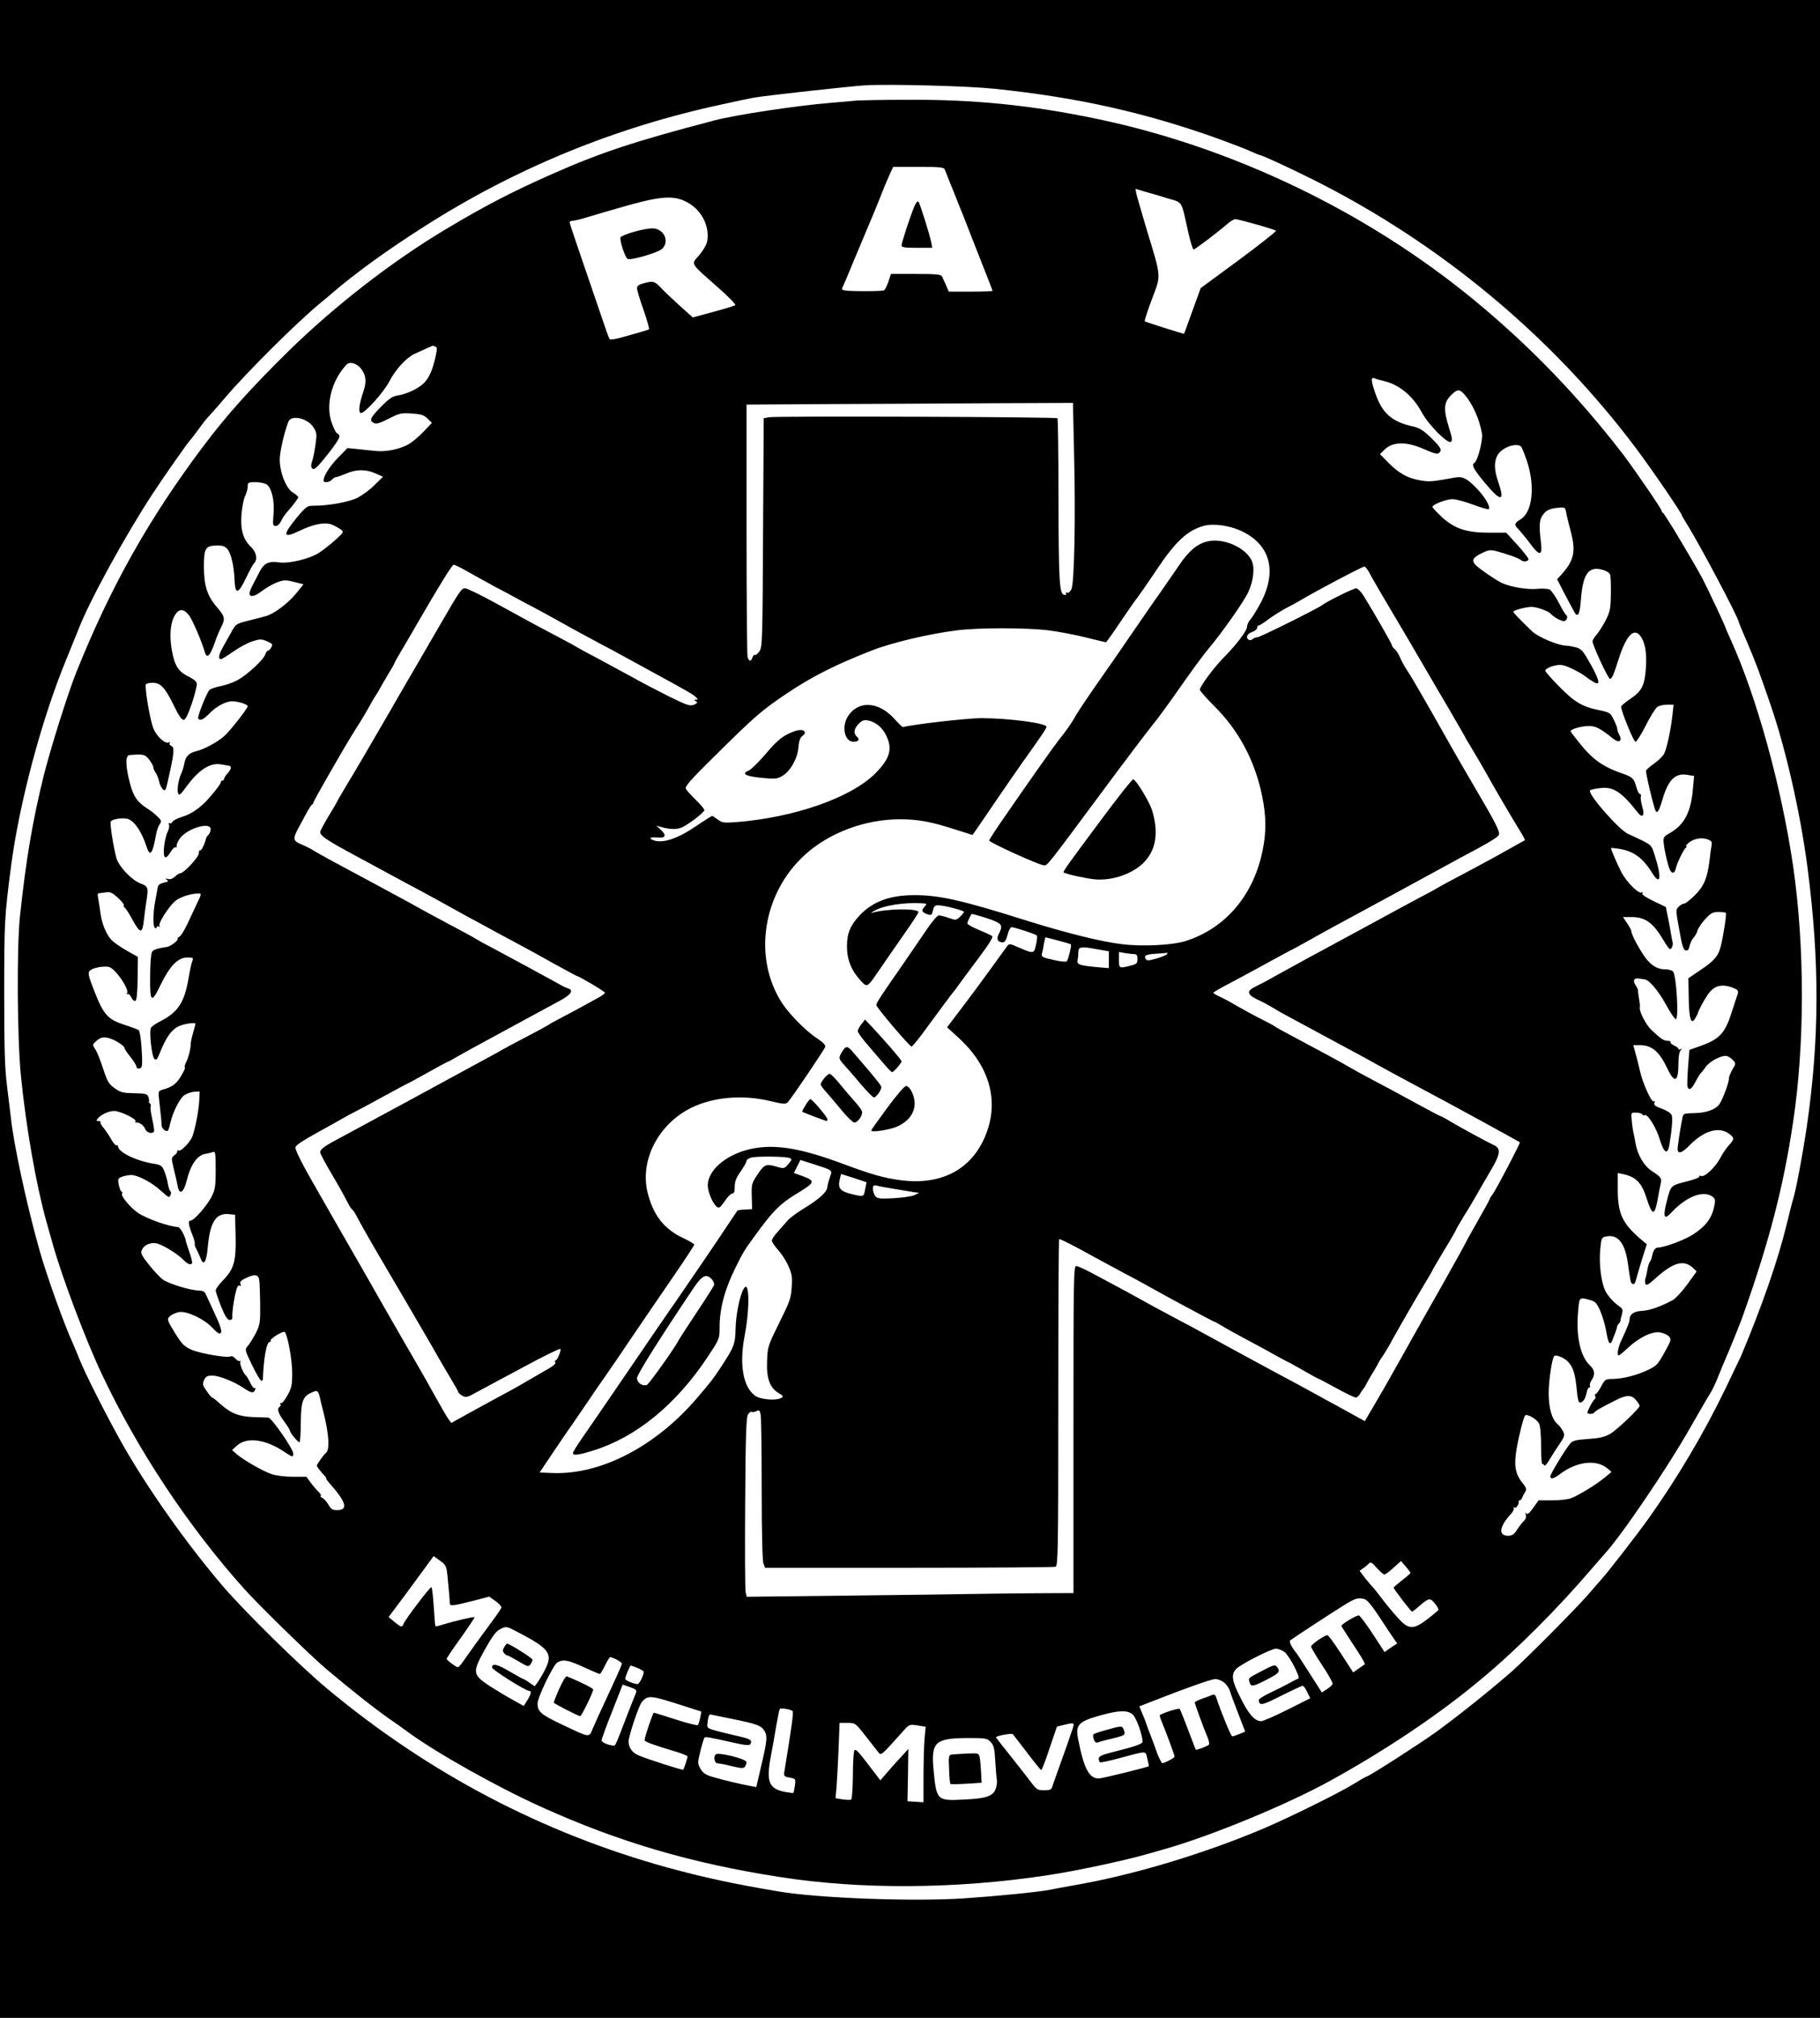 <?xml version="1.0" standalone="no"?>
<!DOCTYPE svg PUBLIC "-//W3C//DTD SVG 20010904//EN"
 "http://www.w3.org/TR/2001/REC-SVG-20010904/DTD/svg10.dtd">
<svg version="1.0" xmlns="http://www.w3.org/2000/svg"
 width="1080pt" height="1197pt" viewBox="0 0 1080 1197"
 preserveAspectRatio="xMidYMid meet">

<g transform="translate(0,1197) scale(0.1,-0.1)"
fill="#000000" stroke="none">
<path d="M0 5985 l0 -5985 5400 0 5400 0 0 5985 0 5985 -5400 0 -5400 0 0
-5985z m5895 5459 c498 -51 908 -143 1345 -301 69 -25 149 -56 178 -69 29 -13
55 -24 59 -24 11 0 169 -73 308 -142 757 -378 1421 -929 1920 -1593 96 -128
275 -389 275 -402 0 -2 12 -22 26 -45 79 -125 314 -569 314 -593 0 -3 23 -58
51 -123 45 -105 73 -179 137 -367 90 -262 175 -637 217 -955 74 -565 72 -1029
-5 -1555 -23 -153 -63 -368 -79 -416 -6 -19 -24 -91 -41 -161 -49 -201 -145
-479 -269 -773 -5 -11 -46 -96 -91 -190 -127 -264 -289 -537 -459 -775 -64
-90 -244 -322 -276 -356 -5 -6 -45 -51 -87 -100 -73 -83 -369 -381 -448 -450
-144 -125 -314 -260 -445 -356 -100 -72 -384 -254 -412 -265 -10 -3 -43 -22
-73 -41 -82 -52 -385 -202 -545 -270 -361 -152 -775 -276 -1125 -336 -52 -9
-115 -21 -140 -26 -64 -13 -304 -37 -510 -51 -298 -20 -866 1 -1100 41 -269
45 -444 83 -660 142 -742 205 -1418 560 -2020 1062 -164 137 -482 450 -616
605 -216 252 -454 589 -604 856 -88 157 -218 413 -250 496 -12 30 -28 68 -35
84 -54 117 -159 411 -201 560 -76 270 -154 631 -170 790 -3 22 -12 103 -22
180 -14 112 -17 223 -17 560 0 418 2 449 41 750 49 374 183 874 326 1220 27
66 60 147 73 180 65 170 276 554 440 805 66 101 213 310 224 320 4 3 26 32 50
65 24 33 49 65 55 70 6 6 52 57 101 115 139 162 425 446 569 565 27 22 58 48
69 58 135 116 325 254 547 395 541 345 1131 587 1765 723 49 11 101 22 115 25
14 3 48 10 75 15 69 12 575 68 660 73 146 8 606 -4 760 -20z"/>
<path d="M5090 11374 c-19 -2 -91 -8 -160 -14 -207 -17 -557 -70 -690 -104
-476 -125 -674 -190 -965 -319 -232 -102 -409 -194 -635 -330 -314 -188 -652
-450 -925 -717 -222 -218 -368 -380 -507 -565 -325 -432 -552 -836 -756 -1345
-50 -125 -150 -443 -192 -609 -66 -266 -106 -500 -142 -841 -19 -187 -16 -720
6 -940 30 -305 91 -651 151 -865 14 -50 32 -115 41 -145 55 -195 196 -567 290
-765 213 -450 513 -902 843 -1270 87 -97 398 -401 490 -478 140 -118 289 -236
370 -292 40 -27 91 -64 114 -81 165 -121 526 -324 792 -444 456 -206 887 -333
1410 -414 481 -76 1053 -72 1590 10 168 25 453 86 590 125 38 11 86 25 105 30
277 78 736 268 988 408 336 186 650 397 897 605 207 172 453 419 650 650 28
32 61 70 74 85 100 107 381 521 516 761 49 85 98 171 111 190 12 19 31 58 42
85 11 28 45 111 77 185 31 74 68 167 81 205 154 435 237 755 294 1137 70 461
70 1045 0 1523 -69 470 -216 1002 -371 1343 -16 35 -29 65 -29 67 0 7 -101
222 -136 290 -49 93 -226 389 -236 393 -4 2 -8 7 -8 12 0 11 -164 250 -232
339 -265 343 -552 641 -883 913 -635 522 -1430 904 -2232 1072 -389 82 -735
117 -1136 114 -139 0 -268 -3 -287 -4z m517 -411 c3 -10 23 -58 43 -108 20
-49 56 -139 80 -200 23 -60 69 -177 101 -258 32 -81 59 -150 59 -152 0 -3 -59
-5 -130 -5 l-130 0 -16 38 c-9 20 -20 44 -24 52 -6 12 -34 15 -155 15 l-148 0
-15 -45 c-8 -25 -20 -48 -26 -52 -11 -7 -209 -7 -238 0 -13 3 -14 8 -7 21 5 9
34 77 64 151 31 74 60 144 65 155 18 41 93 221 105 255 7 19 25 61 39 93 l26
57 150 0 c134 0 151 -2 157 -17z m1320 -169 c94 -28 81 -8 124 -201 13 -57 27
-103 32 -103 8 0 134 95 197 149 19 17 42 31 50 31 19 0 233 -60 242 -69 3 -3
-96 -81 -220 -173 l-227 -167 -49 -135 c-27 -75 -49 -136 -50 -136 -11 1 -229
70 -233 74 -3 2 16 61 42 130 56 148 58 123 -31 416 -30 102 -58 197 -61 212
l-5 28 53 -16 c30 -8 91 -26 136 -40z m-2847 -25 c85 -47 133 -143 116 -233
-4 -19 -25 -54 -47 -80 -49 -56 -58 -41 109 -189 63 -55 110 -103 105 -107 -4
-4 -63 -22 -130 -40 l-122 -33 -78 70 c-43 39 -94 87 -112 107 -38 39 -47 41
-103 25 -27 -7 -38 -16 -38 -28 0 -11 17 -69 39 -130 21 -61 36 -113 32 -115
-7 -4 -83 -26 -171 -50 -30 -8 -58 -12 -62 -8 -3 4 -18 41 -31 82 -14 41 -66
194 -116 339 -50 145 -91 268 -91 272 0 5 8 9 17 9 10 0 47 9 83 20 36 11 144
43 240 70 206 58 283 62 360 19z m-1497 -855 c12 -4 12 -13 0 -67 -18 -76 -37
-119 -69 -151 -32 -31 -101 -64 -154 -72 -32 -5 -52 -19 -100 -68 -64 -65 -70
-80 -42 -95 14 -8 35 -2 88 25 64 33 74 35 138 31 56 -4 72 -9 93 -30 l26 -25
-49 -52 c-27 -28 -66 -62 -89 -75 -50 -29 -136 -47 -195 -40 -25 2 -73 7 -107
11 l-61 6 -57 -58 c-50 -52 -85 -108 -85 -135 0 -15 37 -10 50 6 7 8 18 15 25
15 7 0 34 10 60 21 59 26 117 26 175 0 l43 -19 -51 -50 c-27 -27 -72 -60 -99
-74 -48 -25 -171 -48 -259 -48 -42 0 -46 -3 -104 -72 -85 -104 -81 -124 15
-78 87 42 154 55 197 37 18 -8 41 -21 52 -29 17 -13 15 -17 -33 -60 -28 -26
-72 -60 -96 -76 -56 -37 -180 -67 -240 -58 -57 9 -88 -5 -111 -49 -10 -20 -29
-56 -41 -79 -12 -22 -22 -47 -22 -54 -2 -27 29 -22 72 11 25 19 66 43 90 52
41 15 51 16 102 3 l56 -14 -46 -57 c-47 -57 -129 -118 -175 -131 -14 -4 -58
-16 -99 -26 -83 -21 -81 -20 -111 -75 -13 -22 -33 -59 -46 -82 -26 -45 -31
-73 -13 -73 6 0 38 20 72 44 34 24 85 52 113 61 47 15 55 15 88 1 33 -14 36
-18 26 -36 -6 -11 -15 -20 -20 -20 -5 0 -12 -10 -16 -22 -9 -31 -107 -121
-165 -153 -26 -14 -71 -30 -100 -35 -30 -6 -59 -16 -66 -23 -17 -17 -73 -159
-67 -169 10 -16 31 -7 65 28 41 43 98 74 137 74 33 0 92 -18 92 -29 0 -13
-106 -149 -141 -179 -40 -35 -118 -77 -164 -88 -43 -10 -64 -31 -71 -73 -4
-20 -12 -47 -19 -61 -15 -31 -26 -96 -18 -115 6 -17 12 -12 57 49 68 91 134
132 195 122 20 -3 42 -7 49 -8 18 -2 15 -21 -8 -46 -11 -12 -20 -26 -20 -32 0
-5 -4 -10 -10 -10 -5 0 -10 -6 -10 -12 -1 -11 -61 -86 -97 -121 -44 -42 -87
-69 -131 -82 -29 -9 -55 -22 -59 -30 -3 -8 -10 -12 -16 -8 -6 4 -8 0 -4 -9 3
-9 -1 -27 -8 -42 -8 -15 -17 -53 -21 -85 -8 -72 7 -87 37 -37 12 20 25 33 31
30 5 -3 8 0 6 8 -1 7 7 27 19 44 43 60 183 102 183 55 0 -11 -6 -26 -13 -33
-7 -7 -14 -17 -15 -23 -7 -32 -27 -73 -34 -69 -4 3 -8 -5 -8 -17 0 -23 -89
-119 -110 -119 -6 0 -21 -9 -32 -20 -14 -13 -29 -18 -42 -14 -17 4 -18 3 -6
-5 12 -8 9 -12 -18 -17 -22 -5 -33 -13 -36 -28 -2 -11 -9 -48 -15 -82 -14 -75
-14 -151 -1 -159 6 -3 10 -1 10 5 0 6 5 8 12 4 7 -4 8 -3 4 4 -8 14 50 106 90
144 27 25 92 47 140 48 21 0 21 -1 -6 -57 -15 -32 -42 -89 -59 -126 -18 -38
-39 -71 -47 -74 -7 -3 -12 -8 -10 -12 6 -9 -42 -45 -63 -48 -60 -9 -83 -17
-90 -32 -5 -9 -10 -73 -10 -143 -2 -157 8 -164 64 -46 53 108 101 158 155 158
38 0 39 -1 30 -25 -5 -13 -14 -55 -20 -92 -25 -150 -63 -208 -172 -263 -26
-13 -50 -30 -53 -39 -10 -26 6 -170 21 -182 11 -9 17 -4 29 27 42 105 74 149
122 169 31 13 93 21 93 12 0 -2 -6 -26 -14 -53 -8 -27 -14 -56 -14 -64 0 -29
-13 -83 -27 -110 -8 -15 -12 -30 -8 -33 3 -4 -9 -28 -26 -56 -30 -45 -49 -59
-110 -76 -22 -7 -23 -9 -15 -74 10 -87 12 -112 13 -137 1 -20 28 -41 38 -30 3
2 9 23 14 45 15 66 56 147 85 166 15 9 41 18 58 19 l31 1 -3 -60 c-4 -59 -24
-163 -41 -208 -13 -33 -69 -90 -81 -82 -6 4 -9 2 -8 -4 2 -5 -6 -16 -17 -24
-19 -15 -19 -17 -3 -84 9 -37 20 -83 23 -101 11 -54 35 -37 54 39 22 89 61
145 107 154 20 3 42 9 50 12 12 4 14 -14 14 -106 0 -99 -3 -117 -25 -161 -27
-52 -103 -140 -123 -140 -17 0 -15 -22 8 -81 12 -28 18 -54 16 -57 -3 -3 1
-17 9 -31 8 -14 19 -39 25 -54 18 -50 35 -25 43 64 13 149 48 204 124 197 l38
-4 3 -122 c4 -151 -9 -199 -73 -265 -25 -25 -45 -53 -45 -61 0 -9 15 -52 32
-96 24 -59 38 -80 51 -80 12 0 17 6 16 18 -3 20 8 102 22 155 6 24 14 35 21
31 7 -5 9 -2 5 9 -5 13 3 22 31 35 51 25 74 23 80 -8 3 -14 5 -79 6 -145 1
-113 -1 -123 -27 -175 -16 -30 -37 -64 -47 -75 -18 -20 -18 -22 26 -113 24
-50 49 -92 54 -92 6 0 10 3 10 8 4 124 22 222 41 222 6 0 8 4 5 8 -5 9 63 52
81 52 16 0 47 -160 47 -243 0 -72 -3 -89 -28 -134 -16 -29 -33 -50 -39 -46 -6
3 -7 1 -3 -5 3 -6 2 -13 -4 -17 -18 -11 -11 -36 25 -85 19 -26 35 -51 35 -55
0 -14 52 -76 58 -70 3 3 7 56 7 118 1 122 12 153 61 175 41 19 43 18 59 -58 2
-8 9 -35 15 -60 32 -126 38 -221 14 -239 -11 -7 -54 -68 -54 -75 0 -6 24 -37
48 -62 7 -8 11 -14 8 -14 -3 0 5 -12 19 -28 98 -110 113 -158 49 -160 -30 -1
-38 4 -55 32 -11 19 -27 37 -36 40 -9 4 -13 9 -10 13 4 3 -1 13 -11 22 -10 9
-31 33 -46 53 l-28 38 -82 0 c-47 0 -100 7 -125 16 -53 18 -164 82 -205 117
l-29 25 27 25 c59 55 169 41 283 -35 49 -33 53 -34 53 -10 0 27 -128 212 -148
213 -9 0 -51 2 -92 3 -85 4 -132 23 -195 80 -22 20 -43 36 -46 36 -4 0 -18 17
-33 39 -24 34 -25 41 -15 65 10 21 19 26 49 26 41 0 130 -36 188 -75 42 -29
58 -31 66 -9 3 8 2 13 -3 10 -5 -3 -17 11 -26 32 -10 20 -21 39 -25 42 -15 11
-40 71 -34 82 4 6 3 8 -3 5 -5 -3 -17 3 -26 14 -10 11 -22 17 -28 13 -18 -11
-182 17 -234 40 -43 20 -56 33 -98 101 -47 77 -47 79 -29 97 10 10 35 21 55
25 46 7 147 -40 195 -91 19 -20 37 -36 42 -36 22 0 17 25 -23 112 -24 51 -48
104 -54 117 -8 20 -17 25 -49 26 -47 2 -169 39 -205 63 -15 9 -51 48 -82 86
-48 60 -54 72 -45 92 15 33 60 49 99 35 42 -15 119 -64 149 -96 26 -27 50 -33
50 -12 0 8 -8 38 -19 68 -10 30 -19 57 -19 62 -5 27 -33 77 -44 78 -57 3 -189
50 -240 85 -46 32 -102 100 -94 113 4 5 2 11 -3 13 -5 1 -12 20 -16 40 -7 34
-5 39 20 48 14 5 39 10 54 10 38 0 124 -45 173 -91 23 -21 45 -39 49 -39 11 0
19 29 10 34 -5 3 -11 23 -15 44 -3 22 -13 55 -21 75 -12 30 -21 37 -52 42
-110 16 -223 70 -223 106 0 6 -4 8 -8 5 -5 -3 -19 13 -31 34 -12 22 -33 53
-46 69 -14 15 -22 31 -18 35 3 3 -2 6 -12 6 -15 0 -15 2 -4 16 19 23 65 44 97
44 34 0 134 -48 126 -61 -3 -5 -2 -9 3 -8 18 4 45 -15 54 -37 8 -23 42 -33 53
-16 2 4 -2 36 -10 71 -8 35 -13 70 -10 77 3 7 1 16 -5 19 -5 4 -8 9 -5 13 2 4
0 16 -4 26 -6 17 -17 20 -81 21 -56 0 -81 5 -104 20 -50 33 -56 43 -84 129
-15 46 -35 96 -45 111 -19 29 -19 29 8 52 23 19 35 22 64 17 36 -6 102 -47
102 -63 0 -5 16 -28 35 -52 19 -24 35 -50 35 -57 0 -8 8 -12 18 -10 14 3 17
13 15 68 -3 84 -12 154 -21 160 -4 3 -40 17 -81 30 -101 33 -125 59 -179 195
-41 104 -43 117 -24 131 21 15 80 25 109 18 38 -10 122 -132 107 -156 -4 -6
-3 -8 3 -5 6 4 15 -5 22 -19 6 -14 17 -24 24 -21 8 3 12 40 14 133 l1 128 -66
37 c-37 21 -79 50 -93 66 -29 32 -56 98 -63 158 -3 22 -8 57 -12 78 -4 20 -5
37 -3 37 2 1 21 3 41 6 32 5 42 1 77 -31 23 -21 39 -41 36 -45 -3 -5 -1 -10 3
-12 5 -1 26 -33 46 -70 50 -91 61 -90 71 3 3 30 10 80 15 112 11 72 8 80 -35
96 -52 19 -128 98 -144 150 -16 57 -40 203 -34 217 6 16 77 26 105 15 39 -15
80 -78 108 -164 20 -63 36 -42 56 73 3 19 12 45 20 58 14 21 13 25 -13 50 -16
15 -39 34 -53 42 -65 41 -88 74 -109 154 -27 102 -28 165 -3 167 82 7 93 5
118 -28 13 -17 24 -38 24 -45 0 -8 7 -23 15 -34 8 -12 16 -34 19 -49 3 -16 12
-35 20 -44 19 -18 18 -19 46 109 24 112 25 139 5 146 -8 4 -12 11 -8 17 3 5 1
7 -4 4 -22 -14 -77 37 -95 88 -20 56 -51 242 -42 256 3 5 21 9 40 9 47 0 74
-29 125 -134 27 -57 47 -86 58 -86 12 0 25 27 50 99 18 54 31 107 29 117 -2
11 -21 27 -42 37 -60 28 -84 59 -100 129 -21 91 -19 174 5 226 26 53 57 57 92
10 21 -29 73 -150 92 -215 12 -43 31 -26 59 54 10 29 26 69 37 90 27 53 25 65
-26 124 -56 66 -75 126 -75 239 0 107 9 123 74 124 38 1 51 -4 66 -22 22 -26
39 -103 42 -184 3 -85 22 -83 66 10 20 42 42 83 49 90 23 23 15 66 -17 97 -48
46 -64 102 -57 195 4 44 13 93 22 109 8 17 15 41 15 56 0 23 3 25 48 25 26 0
55 -7 65 -14 30 -23 47 -97 40 -176 -5 -64 -4 -70 13 -70 11 0 24 12 32 29 7
16 23 40 35 53 35 39 67 82 67 89 0 4 -15 17 -33 28 -40 25 -77 119 -77 196 0
45 27 161 51 223 17 44 115 22 150 -34 19 -31 20 -41 11 -102 -5 -37 -14 -81
-20 -99 -8 -24 -7 -35 3 -43 10 -9 30 10 89 84 48 61 74 101 70 111 -3 8 -10
15 -14 15 -5 0 -18 26 -30 58 -40 106 -4 253 86 349 20 21 63 8 89 -27 28 -39
31 -76 10 -137 -24 -69 -30 -123 -13 -123 24 0 134 122 168 187 37 72 101 141
150 164 28 13 98 45 107 48 1 1 8 -1 16 -5z m5636 -206 c87 -22 168 -90 219
-186 38 -71 151 -185 171 -173 11 7 9 21 -10 82 -34 108 -32 150 9 192 39 40
53 41 83 6 48 -55 88 -145 103 -230 7 -37 -25 -162 -44 -174 -20 -12 -8 -35
61 -119 97 -116 121 -114 79 7 -24 69 -25 120 -3 158 26 44 107 74 138 51 6
-4 22 -46 38 -93 47 -148 30 -297 -39 -339 -40 -25 -41 -32 -11 -62 12 -13 42
-49 65 -80 58 -79 76 -78 66 5 -13 108 -10 139 19 172 16 19 35 27 73 32 50 5
51 5 57 -23 2 -16 15 -67 27 -113 33 -123 21 -177 -57 -262 l-23 -25 41 -80
c23 -43 49 -92 57 -107 23 -46 37 -27 43 64 12 156 45 202 128 179 21 -5 42
-18 45 -27 4 -9 6 -61 5 -116 -1 -87 -5 -105 -30 -155 -16 -31 -40 -70 -54
-86 -14 -16 -25 -34 -25 -40 0 -23 94 -226 104 -223 13 4 19 17 51 117 44 138
89 187 127 140 29 -36 41 -98 35 -190 -7 -106 -24 -140 -93 -186 -30 -20 -54
-41 -54 -46 0 -27 74 -208 85 -208 7 0 34 43 61 96 26 52 57 102 68 110 11 8
38 14 59 14 l38 0 -6 -57 c-10 -92 -34 -203 -50 -234 -8 -15 -35 -42 -59 -58
-24 -17 -46 -36 -48 -42 -4 -13 46 -221 57 -240 10 -16 21 3 41 71 33 113 75
155 144 144 l43 -7 -7 -76 c-12 -140 -51 -214 -139 -264 -36 -20 -38 -24 -34
-62 4 -43 25 -131 36 -154 13 -26 28 -23 35 6 8 35 47 116 61 125 5 4 6 8 1 8
-5 0 1 9 14 20 29 25 78 34 113 21 24 -9 28 -15 23 -39 -3 -15 -8 -52 -11 -82
-13 -108 -33 -156 -87 -210 -27 -27 -56 -50 -64 -50 -8 0 -22 -8 -33 -19 -18
-18 -17 -21 4 -137 16 -93 25 -120 38 -122 12 -3 19 5 23 27 4 16 14 38 23 48
10 10 21 30 24 43 4 14 24 44 46 68 33 36 45 42 78 42 22 0 42 -2 44 -5 6 -5
-15 -141 -30 -199 -14 -57 -38 -85 -120 -140 l-72 -49 2 -118 c2 -127 15 -163
40 -117 8 13 14 25 14 28 4 16 33 71 57 107 36 54 79 68 142 47 42 -15 46 -21
33 -54 -3 -8 -15 -46 -28 -85 -41 -133 -72 -167 -184 -208 l-70 -25 -8 -102
c-4 -57 -6 -109 -3 -117 9 -24 25 -14 47 30 12 23 25 44 28 47 4 3 18 20 31
39 26 37 100 75 129 66 10 -3 26 -14 36 -25 16 -18 16 -21 -4 -53 -11 -19 -21
-43 -21 -53 0 -25 -35 -119 -55 -151 -23 -35 -79 -55 -153 -56 -55 -1 -63 -3
-67 -21 -13 -66 -19 -102 -29 -179 -6 -47 20 -43 71 10 86 88 177 113 237 65
29 -22 28 -31 -5 -66 -15 -16 -36 -48 -48 -70 -27 -55 -95 -121 -116 -112 -9
3 -14 2 -11 -3 3 -5 -25 -16 -62 -26 -110 -28 -106 -24 -130 -116 -26 -97 -18
-120 25 -73 87 94 186 134 241 98 19 -13 22 -20 16 -52 -14 -77 -50 -125 -129
-176 -50 -32 -169 -76 -204 -76 -19 0 -31 -17 -38 -54 -2 -11 -7 -24 -12 -30
-5 -6 -12 -27 -15 -47 -3 -20 -8 -43 -12 -52 -3 -10 -3 -24 0 -33 5 -12 18 -5
63 36 104 93 166 109 219 59 l22 -21 -56 -78 c-31 -42 -70 -84 -87 -93 -76
-40 -134 -60 -180 -63 -49 -2 -75 -20 -75 -52 0 -14 -13 -46 -51 -128 -19 -41
-25 -84 -13 -84 4 0 28 20 55 45 66 62 146 100 191 91 19 -3 43 -14 52 -24 15
-17 13 -24 -27 -95 -38 -69 -47 -80 -97 -103 -66 -32 -149 -53 -210 -54 -43 0
-46 -2 -69 -45 -13 -25 -28 -45 -33 -45 -5 0 -6 -5 -2 -11 3 -6 3 -14 -2 -18
-11 -7 -44 -69 -44 -81 0 -5 9 -8 20 -7 11 1 20 4 20 7 0 7 53 37 132 76 62
31 91 30 117 -2 12 -15 21 -30 21 -33 0 -15 -134 -142 -174 -166 -33 -19 -62
-26 -132 -31 -74 -5 -92 -10 -107 -28 -30 -36 -117 -180 -117 -193 0 -20 20
-15 56 12 100 76 217 90 283 34 l24 -20 -38 -32 c-53 -44 -163 -111 -204 -125
-19 -7 -69 -12 -113 -12 l-78 0 -32 -45 c-23 -32 -34 -41 -41 -32 -5 8 -6 4
-2 -9 3 -13 -1 -26 -11 -35 -9 -8 -27 -31 -40 -51 -19 -30 -31 -38 -54 -38
-60 0 -54 53 15 128 13 14 21 30 18 35 -3 6 -1 7 4 4 10 -7 28 20 25 36 -1 4
2 7 7 7 5 0 11 8 15 18 3 9 11 24 17 33 10 14 7 24 -21 58 -39 51 -47 102 -30
198 15 86 41 185 50 196 11 12 67 -19 82 -46 8 -14 13 -63 13 -134 0 -61 3
-109 7 -107 3 2 8 -2 11 -8 2 -7 15 5 28 27 13 22 40 65 61 95 33 50 35 56 23
80 -8 15 -21 33 -31 41 -35 28 -54 96 -54 187 1 78 20 205 33 218 10 10 57 -9
81 -33 31 -31 44 -74 53 -170 4 -48 10 -73 18 -73 18 0 32 20 40 58 3 17 11
32 16 32 6 0 7 4 4 10 -3 5 1 20 9 32 23 32 20 61 -8 87 -59 55 -85 177 -71
325 7 82 7 82 68 65 34 -9 42 -18 63 -65 13 -30 30 -86 36 -125 13 -72 22 -84
37 -47 16 40 24 63 27 77 1 8 6 17 11 20 4 3 8 11 9 16 0 6 4 23 9 39 6 23 4
32 -11 43 -41 29 -72 64 -89 98 -24 52 -37 158 -29 242 6 68 8 72 33 78 71 15
113 -36 131 -158 6 -45 13 -92 16 -105 5 -25 25 -26 30 -1 2 7 17 60 34 116
l32 102 -39 33 c-107 93 -133 150 -133 294 l0 96 33 -7 c75 -17 108 -50 137
-140 34 -107 48 -110 66 -14 6 35 14 78 18 94 8 36 4 42 -51 78 -48 31 -86 96
-98 167 -4 25 -10 54 -13 65 -2 11 -7 41 -9 68 -5 47 -5 47 25 47 17 0 34 -5
37 -10 4 -6 10 -8 15 -5 16 10 70 -76 90 -147 23 -75 45 -90 55 -35 16 90 22
164 15 182 -5 12 -28 27 -58 38 -39 14 -49 22 -45 34 4 10 2 14 -4 10 -13 -8
-66 109 -82 183 -7 30 -18 76 -26 103 l-13 47 40 0 c70 0 115 -38 162 -138 44
-92 66 -82 66 32 0 36 5 68 13 75 10 11 10 13 0 7 -7 -4 -13 -3 -13 2 0 5 -12
14 -26 20 -14 7 -23 15 -21 20 3 4 -5 8 -18 8 -25 2 -36 9 -95 64 -34 32 -75
113 -69 136 2 5 -1 28 -5 51 -4 24 -7 45 -6 48 1 4 -6 18 -15 32 -18 28 -8 44
24 38 9 -2 21 -4 28 -4 28 -2 82 -65 129 -150 27 -50 54 -89 59 -87 18 5 3
260 -17 283 -6 7 -27 13 -47 13 -51 0 -94 30 -133 92 -37 57 -68 120 -68 136
0 5 -11 26 -25 46 l-24 36 52 0 c81 0 128 -35 188 -137 17 -29 34 -53 39 -53
11 0 20 27 15 43 -2 6 -6 28 -9 47 -3 19 -11 63 -18 97 l-13 63 -73 35 c-48
23 -71 39 -66 46 4 8 3 9 -4 5 -17 -11 -90 62 -120 119 -23 44 -62 134 -62
144 0 2 21 0 47 -4 86 -13 141 -53 197 -143 50 -81 58 -27 15 105 -22 67 -10
58 -159 127 -54 25 -238 235 -225 257 3 4 30 11 60 14 78 10 126 -21 223 -144
29 -38 44 -19 27 35 -7 25 -11 52 -8 60 3 8 0 14 -6 14 -5 0 -15 19 -21 42
-14 51 -22 59 -90 82 -110 39 -172 83 -250 182 -28 34 -50 64 -50 67 0 11 60
29 102 30 45 2 71 -11 151 -75 34 -28 56 -14 36 23 -7 13 -12 29 -12 34 1 6
-8 30 -20 54 -21 43 -24 45 -86 58 -100 20 -147 47 -238 140 -46 46 -83 89
-83 94 0 18 70 41 104 33 31 -6 107 -45 136 -68 8 -7 27 -20 43 -29 46 -29 42
1 -13 101 -46 81 -55 93 -88 102 -20 5 -46 10 -58 10 -45 0 -164 50 -200 83
-59 56 -114 112 -114 118 0 9 74 29 110 29 28 0 96 -24 110 -39 20 -23 72 -50
84 -45 17 7 21 29 8 38 -5 3 -24 35 -42 71 -19 36 -43 71 -53 77 -12 6 -44 8
-76 5 -56 -6 -159 11 -211 36 -37 18 -136 86 -155 107 -24 26 -14 44 39 69 39
19 50 21 88 11 58 -15 131 -41 143 -52 14 -13 45 -9 45 5 0 7 -30 45 -66 85
l-66 72 -98 0 c-137 0 -207 23 -283 92 -31 29 -57 57 -57 61 0 14 84 47 120
46 19 0 74 -15 123 -33 48 -18 90 -30 92 -26 10 16 -23 72 -74 125 -56 58 -83
71 -129 62 -136 -25 -149 -26 -207 -16 -73 13 -125 42 -188 106 l-48 49 26 26
c49 49 131 50 235 4 53 -24 79 -31 88 -24 21 18 14 32 -45 90 -46 45 -68 59
-107 68 -127 28 -184 78 -225 198 -26 76 -27 96 -5 88 9 -4 37 -12 63 -18z
m-1845 -445 c9 -372 1 -752 -16 -788 -7 -15 -17 -24 -25 -21 -8 4 -11 1 -7 -5
4 -7 -1 -10 -12 -7 -28 5 -32 86 -33 597 0 244 -3 446 -6 450 -8 8 -1669 14
-1712 6 l-31 -6 -4 -677 c-3 -632 -4 -680 -21 -705 -10 -15 -22 -25 -27 -22
-5 3 -11 -4 -15 -15 -8 -26 -21 -25 -29 3 -3 12 -6 354 -6 759 l0 738 468 3
c257 1 693 3 968 5 l501 2 7 -317z m988 -441 c176 -80 220 -240 117 -432 -22
-41 -49 -84 -60 -96 -10 -11 -19 -30 -19 -42 0 -24 -65 -109 -139 -183 -53
-53 -141 -171 -141 -190 0 -7 36 -48 80 -92 150 -147 247 -329 290 -541 24
-119 25 -209 3 -318 -53 -268 -221 -465 -457 -540 -79 -25 -254 -34 -377 -19
-122 14 -326 65 -564 139 -383 121 -520 152 -667 152 -147 0 -247 -37 -325
-118 -58 -62 -77 -108 -77 -187 0 -78 26 -143 83 -204 37 -40 38 -39 106 61
27 40 91 132 142 205 51 73 93 136 93 142 0 24 -193 21 -276 -4 -10 -4 -3 3
16 13 55 31 170 49 274 44 39 -2 39 -2 21 -22 -20 -22 -14 -33 23 -45 19 -5
23 -2 28 24 5 24 12 31 31 31 33 0 153 -31 153 -39 0 -4 -10 -17 -23 -29 -23
-21 -25 -22 -67 -7 -23 8 -50 15 -59 15 -9 0 -43 -40 -78 -93 -34 -50 -92
-135 -128 -187 -133 -191 -165 -239 -165 -252 0 -13 193 -241 209 -246 5 -2
53 59 107 134 55 75 113 153 129 174 17 20 37 47 45 59 8 12 59 80 112 151 68
91 93 131 85 138 -7 4 -42 21 -79 36 -38 16 -68 33 -68 38 0 8 18 47 26 56 1
2 41 -9 88 -24 93 -31 101 -40 72 -96 -15 -29 -5 -48 25 -48 11 0 20 14 28 45
6 25 17 45 24 45 16 0 140 -40 149 -49 4 -3 2 -28 -4 -54 -12 -56 -14 -56
-106 -16 -49 22 -55 22 -65 7 -66 -92 -170 -235 -254 -346 l-103 -136 69 -63
c195 -178 247 -399 145 -610 -88 -181 -262 -264 -490 -234 -97 13 -170 33
-339 96 -241 90 -388 116 -520 95 -159 -25 -285 -124 -285 -222 0 -38 29 -107
53 -126 13 -11 20 -7 47 32 17 26 37 46 45 46 11 0 15 12 15 41 0 32 9 53 35
90 19 27 35 55 35 63 0 7 14 16 31 20 42 8 199 6 223 -3 17 -7 17 -9 -6 -36
-24 -28 -27 -28 -65 -17 -67 20 -77 16 -117 -44 -36 -53 -37 -59 -35 -131 l2
-76 -41 -2 c-23 -1 -44 -4 -46 -6 -1 -2 -21 -31 -43 -64 -73 -111 -256 -379
-319 -470 -35 -49 -160 -232 -278 -405 -118 -173 -242 -354 -275 -401 -34 -48
-61 -92 -61 -98 0 -17 32 -13 122 15 253 79 488 271 674 550 73 110 74 111 74
177 0 113 29 224 92 352 46 94 54 108 118 195 100 139 149 189 236 242 125 76
127 81 42 113 l-47 17 19 38 20 39 72 -23 c125 -40 118 -35 102 -81 -7 -22
-14 -46 -14 -53 0 -30 -43 -70 -126 -122 -49 -29 -98 -65 -110 -80 -13 -14
-39 -44 -58 -66 -20 -21 -36 -45 -36 -53 0 -7 16 -32 36 -54 20 -22 48 -64 61
-94 22 -48 25 -65 21 -129 -4 -66 -12 -87 -74 -211 -66 -134 -69 -141 -72
-225 -5 -103 16 -161 69 -192 28 -17 30 -20 14 -29 -32 -17 -123 -9 -155 14
-71 53 -94 185 -61 357 32 167 28 340 -7 275 -23 -41 -45 -153 -47 -233 -2
-93 -8 -109 -84 -225 -51 -77 -52 -79 -142 -185 -246 -289 -572 -459 -860
-448 l-77 3 67 100 c37 55 95 141 130 190 34 50 82 119 106 155 24 36 62 92
86 125 23 33 99 143 167 245 69 102 179 262 244 357 65 95 118 176 118 180 0
4 -28 21 -62 37 -117 54 -181 136 -215 271 -47 192 63 407 260 504 131 64 307
79 469 39 77 -18 91 -19 102 -7 23 23 218 313 223 329 3 10 -13 27 -45 48 -67
43 -167 144 -212 213 -173 268 -115 649 135 877 144 132 358 212 565 212 109
0 185 -14 333 -62 l98 -31 17 24 c9 13 66 95 125 183 60 87 127 185 150 217
115 161 147 208 147 218 0 21 -224 51 -389 51 -80 0 -402 -37 -462 -53 -4 -1
-26 20 -50 47 -95 107 -218 113 -279 14 -37 -62 -17 -148 35 -148 30 0 39 14
20 30 -22 19 -18 48 11 77 20 20 32 24 56 19 45 -9 84 -41 107 -89 39 -81 22
-138 -68 -228 -146 -143 -480 -259 -824 -286 -70 -5 -81 -4 -107 15 -16 12
-31 22 -34 22 -3 0 -46 -27 -96 -61 -112 -76 -199 -104 -254 -83 -29 11 -17
20 23 16 50 -5 59 11 24 44 l-28 26 25 -7 c57 -16 100 -17 131 -1 44 22 129
88 129 101 0 5 -23 33 -51 60 -28 28 -55 57 -59 66 -7 13 27 52 158 181 251
249 290 283 442 385 148 99 279 166 500 253 119 47 341 100 510 121 126 16
409 16 540 0 58 -7 158 -26 222 -42 64 -16 119 -29 121 -29 2 0 40 53 83 117
44 65 84 123 89 129 13 15 75 104 125 179 115 173 187 240 285 266 54 15 150
2 217 -29z m-4604 -233 c31 -18 86 -48 122 -68 36 -20 81 -45 100 -54 19 -10
55 -29 80 -43 25 -14 72 -39 105 -56 33 -17 89 -48 125 -68 69 -39 173 -96
280 -153 36 -18 85 -45 110 -59 25 -13 117 -64 205 -112 206 -112 227 -125
245 -142 13 -12 13 -14 0 -14 -13 0 -13 -1 -1 -9 12 -8 10 -12 -10 -21 -23
-10 -40 -5 -150 49 -68 34 -169 87 -224 118 -55 30 -147 80 -205 111 -58 30
-109 58 -115 62 -5 4 -59 34 -119 65 -118 62 -133 70 -368 199 -86 47 -166 86
-178 86 -22 0 -30 -12 -146 -212 -39 -68 -104 -179 -144 -248 -40 -69 -81
-138 -90 -155 -10 -16 -33 -57 -52 -90 -111 -192 -222 -382 -272 -464 -31 -51
-56 -95 -56 -97 0 -1 -22 -40 -50 -85 -27 -45 -50 -88 -50 -94 0 -22 35 -46
165 -117 72 -39 155 -84 185 -100 62 -34 163 -88 260 -140 36 -19 106 -58 155
-85 50 -28 119 -66 155 -85 36 -19 92 -50 125 -68 33 -18 98 -53 145 -78 47
-25 140 -76 207 -114 68 -37 125 -68 127 -68 11 0 166 -92 166 -99 0 -4 -17
-17 -37 -28 -110 -61 -164 -90 -222 -120 -36 -19 -70 -37 -75 -42 -6 -4 -69
-39 -141 -76 -71 -37 -134 -71 -140 -75 -5 -4 -44 -25 -85 -47 -41 -22 -226
-123 -410 -223 -184 -100 -382 -207 -440 -238 -113 -59 -140 -78 -140 -98 0
-7 30 -64 67 -126 37 -62 77 -134 90 -160 13 -26 27 -50 33 -53 5 -3 15 -18
23 -33 21 -42 97 -175 172 -302 37 -63 99 -169 138 -235 38 -66 86 -147 105
-180 19 -33 51 -87 69 -120 19 -33 54 -93 78 -133 25 -41 45 -77 45 -81 0 -4
11 -13 24 -21 22 -11 30 -9 78 18 29 16 94 51 143 77 50 26 114 61 144 77 113
61 212 110 216 106 7 -7 -18 -68 -28 -68 -4 0 -6 -4 -3 -9 7 -11 -5 -22 -84
-66 -36 -21 -81 -47 -100 -58 -37 -22 -73 -42 -185 -102 -38 -21 -110 -60
-159 -87 l-88 -49 -17 23 c-9 12 -41 68 -72 123 -58 105 -77 138 -139 245 -21
36 -47 81 -58 100 -11 19 -42 73 -69 120 -27 47 -63 110 -80 140 -17 30 -80
141 -140 245 -60 105 -121 210 -135 235 -14 25 -50 88 -80 140 -90 155 -135
244 -135 263 0 12 40 39 131 89 72 40 145 80 161 90 17 10 39 22 50 27 11 5
87 45 168 90 81 44 149 81 151 81 2 0 56 29 120 65 64 36 118 65 120 65 3 0
31 15 63 34 32 18 112 63 178 98 66 36 129 70 140 76 42 23 243 132 295 160
57 31 75 58 43 68 -10 3 -27 10 -38 17 -79 44 -308 168 -415 225 -47 24 -89
48 -95 52 -5 4 -59 34 -120 66 -97 51 -222 119 -280 152 -27 15 -329 178 -440
237 -49 27 -106 58 -125 70 -19 12 -49 27 -67 34 -56 23 -58 33 -20 103 19 35
43 79 53 98 11 19 22 37 27 38 4 2 7 8 7 12 0 8 181 324 235 410 12 19 33 53
47 75 14 22 35 58 47 80 12 22 30 54 41 70 11 17 23 37 27 45 4 8 24 43 45 78
21 34 38 64 38 67 0 2 19 37 43 77 24 40 70 118 101 173 126 217 199 335 208
335 5 0 35 -14 66 -31z m5368 -17 c10 -20 51 -91 90 -157 85 -142 199 -337
225 -382 11 -18 27 -48 38 -65 10 -18 61 -105 113 -193 51 -88 97 -167 101
-175 4 -8 11 -22 17 -30 16 -26 97 -163 117 -200 27 -50 128 -223 180 -308 25
-40 44 -74 42 -76 -4 -2 -60 -34 -179 -100 -66 -36 -170 -92 -265 -142 -38
-20 -74 -40 -80 -44 -5 -4 -53 -30 -107 -58 -53 -28 -167 -90 -255 -138 -87
-47 -192 -104 -233 -126 -41 -23 -102 -55 -135 -73 -33 -18 -85 -46 -115 -63
-30 -16 -84 -46 -120 -66 -36 -21 -84 -46 -107 -57 -58 -27 -55 -48 10 -79 29
-13 70 -35 92 -49 22 -14 63 -37 90 -51 46 -25 217 -117 395 -213 41 -22 91
-49 110 -60 19 -11 64 -35 100 -55 36 -19 88 -47 115 -62 28 -15 91 -49 140
-75 119 -63 504 -274 514 -281 4 -4 -135 -270 -160 -306 -11 -14 -19 -28 -19
-31 0 -3 -31 -60 -70 -128 -38 -67 -70 -124 -70 -126 0 -2 -61 -113 -136 -246
-76 -133 -189 -334 -252 -447 -63 -113 -137 -242 -164 -287 l-49 -83 -57 31
c-31 18 -82 45 -112 62 -30 16 -98 53 -150 82 -52 29 -133 72 -180 97 -78 42
-355 192 -475 258 -27 15 -90 49 -140 75 -49 26 -112 60 -140 75 -142 79 -144
80 -361 196 -45 24 -89 44 -98 44 -15 0 -16 -84 -16 -970 l0 -970 -212 -1
c-117 -1 -280 -2 -363 -4 -82 -2 -423 -6 -757 -10 l-607 -7 -6 25 c-4 14 -5
251 -3 528 2 390 6 509 16 527 7 12 17 20 22 17 5 -3 18 -1 29 4 16 9 19 6 25
-21 3 -17 6 -216 6 -444 0 -244 4 -423 10 -438 l10 -26 854 0 c470 0 861 3
870 6 14 6 16 101 16 975 0 533 2 969 5 969 10 0 100 -46 200 -102 55 -30 138
-75 185 -100 47 -24 105 -56 130 -70 102 -58 400 -218 405 -218 3 0 22 -11 43
-23 20 -13 87 -50 147 -82 61 -32 141 -76 178 -97 38 -21 70 -38 72 -38 2 0
42 -23 90 -50 48 -28 89 -50 92 -50 2 0 49 -25 104 -55 55 -30 106 -55 114
-55 8 0 20 10 26 23 7 12 15 24 18 27 4 3 12 16 19 30 7 14 23 43 37 65 14 22
28 47 32 55 3 8 15 28 27 44 11 17 28 44 37 60 29 55 140 248 200 349 33 54
59 99 59 101 0 3 32 56 70 120 39 63 70 118 70 121 0 3 22 40 48 83 27 42 62
102 79 132 17 30 51 90 77 133 59 99 64 133 23 153 -45 21 -204 108 -258 140
-31 19 -59 34 -63 34 -3 0 -72 37 -153 81 -82 45 -195 106 -253 136 -58 31
-115 62 -128 70 -32 20 -162 90 -342 186 -52 27 -100 54 -106 59 -6 5 -42 24
-80 43 -38 19 -100 53 -139 75 -38 23 -87 49 -107 58 -21 9 -38 20 -38 23 0 3
42 28 93 54 50 27 133 71 182 98 50 28 128 70 175 95 47 24 114 61 150 82 36
20 99 55 140 77 41 22 102 55 135 73 33 18 143 78 245 133 102 56 208 113 235
128 28 15 70 38 95 52 189 100 240 131 245 146 6 19 -24 78 -147 286 -39 66
-100 172 -136 235 -130 231 -236 416 -263 455 -15 22 -33 56 -41 75 -8 19 -22
41 -31 49 -10 7 -17 18 -17 23 0 8 -106 193 -169 295 -15 24 -34 42 -44 43
-16 0 -172 -77 -202 -100 -28 -21 -368 -190 -383 -190 -10 0 -23 -5 -29 -11
-6 -6 -16 -8 -22 -5 -21 13 -11 37 19 47 17 6 30 17 30 25 0 8 4 14 10 14 5 0
32 17 59 38 28 20 72 48 98 62 26 13 64 34 83 45 84 51 373 204 386 204 5 1
19 -16 30 -37z m-1848 -2181 c41 -11 75 -21 77 -23 5 -5 -16 -91 -25 -101 -4
-4 -40 -1 -79 9 -66 14 -72 18 -68 37 3 12 9 39 12 60 4 20 8 37 9 37 0 0 34
-9 74 -19z m238 -53 l64 -11 0 -50 0 -50 -72 6 c-103 10 -118 15 -114 41 3 11
5 33 5 49 1 32 16 34 117 15z m217 -28 c12 0 17 -8 17 -29 0 -26 -5 -30 -44
-40 -65 -16 -66 -16 -66 35 l0 47 38 -7 c20 -3 45 -6 55 -6z m192 0 c-3 -5
-31 -17 -62 -26 -46 -13 -57 -14 -64 -3 -13 21 1 28 66 32 33 2 61 4 63 5 2 1
0 -2 -3 -8z m-1790 -1389 c-9 -50 -10 -50 -57 -40 -97 21 -110 37 -92 105 l5
20 76 -24 75 -25 -7 -36z m180 -5 c50 -8 101 -17 115 -19 l25 -3 -30 -14 c-16
-7 -72 -15 -124 -18 -83 -4 -96 -2 -108 14 -7 10 -13 29 -13 42 0 20 4 23 23
19 12 -4 63 -13 112 -21z m-1090 -536 c9 -10 15 -26 12 -34 -3 -8 -50 -82
-104 -163 -54 -81 -100 -153 -103 -158 -21 -45 -179 -266 -192 -271 -27 -8
-58 14 -58 41 0 22 138 240 338 538 49 72 74 84 107 47z m-1570 -1755 c9 -89
14 -148 14 -166 1 -18 17 -16 155 19 l79 21 38 -27 c21 -15 37 -33 34 -39 -2
-7 -28 -45 -58 -85 -89 -121 -125 -171 -159 -220 -18 -27 -36 -48 -41 -48 -10
0 -67 42 -67 50 0 3 38 60 85 125 46 65 83 120 81 122 -4 4 -116 -22 -185 -43
-25 -8 -46 -13 -47 -11 -2 2 -6 54 -10 115 -4 62 -10 115 -14 117 -7 4 -156
-192 -166 -219 -8 -21 -13 -20 -54 13 l-34 29 40 53 c23 30 83 111 134 181
l93 127 38 -27 c35 -25 38 -32 44 -87z m5560 5 c6 0 30 18 54 40 l45 40 28
-33 c15 -17 27 -34 28 -37 0 -3 -22 -23 -50 -44 -27 -21 -50 -41 -50 -44 0 -8
103 -142 109 -142 4 0 22 14 41 31 59 51 65 52 94 18 14 -17 24 -35 21 -40 -3
-4 -32 -29 -65 -54 -83 -64 -113 -62 -175 8 -26 28 -68 79 -93 112 -25 33 -50
65 -56 70 -6 6 -26 30 -45 53 l-33 44 21 15 c12 8 27 21 34 28 10 12 18 7 47
-26 19 -21 40 -39 45 -39z m-117 -146 c15 -5 46 -42 89 -108 36 -55 74 -113
85 -128 l19 -27 -38 -25 -37 -26 -69 106 c-38 58 -75 108 -83 111 -11 4 -104
-51 -104 -62 0 -2 26 -43 58 -92 62 -93 86 -134 80 -136 -2 -1 -18 -12 -36
-25 l-32 -23 -72 111 c-39 60 -75 110 -81 110 -17 0 -97 -55 -97 -67 0 -6 29
-56 65 -110 36 -54 64 -104 63 -111 -2 -7 -17 -22 -34 -32 l-30 -20 -72 113
c-39 61 -75 117 -80 122 -27 33 -44 67 -36 74 16 13 239 159 315 206 74 46 86
49 127 39z m-5019 -199 c181 -95 203 -125 156 -218 -15 -30 -36 -64 -45 -77
l-17 -23 -31 21 c-16 12 -33 22 -36 22 -3 0 -40 20 -82 45 -74 44 -104 50
-104 23 0 -13 199 -138 219 -138 17 0 13 -19 -10 -56 l-21 -34 -66 37 c-37 20
-98 57 -137 82 -101 67 -103 80 -29 214 43 77 67 110 89 121 40 21 38 21 114
-19z m4544 -115 c29 -23 96 -152 81 -157 -5 -2 -30 -14 -54 -28 -25 -13 -75
-39 -112 -56 -38 -18 -68 -37 -68 -43 1 -37 19 -33 133 25 64 32 122 59 127
59 5 0 18 -17 27 -37 l18 -37 -135 -68 c-74 -37 -145 -68 -156 -68 -38 0 -74
40 -123 139 -52 102 -57 140 -24 172 29 29 205 118 234 119 15 0 38 -9 52 -20z
m-3963 -45 c17 -9 30 -19 30 -24 0 -8 -23 -60 -112 -251 -22 -47 -49 -106 -60
-133 -24 -56 -12 -58 -183 23 -125 59 -145 76 -145 125 0 37 94 231 118 244
35 19 66 13 157 -29 48 -22 90 -40 94 -40 4 0 18 23 31 50 13 28 27 50 32 50
5 0 22 -7 38 -15z m124 -50 c20 -8 36 -18 36 -22 0 -20 -26 -73 -36 -73 -22 0
-74 22 -74 31 0 13 28 79 33 79 3 0 21 -7 41 -15z m3479 -85 c15 -12 31 -35
36 -53 5 -18 28 -78 50 -135 l40 -104 -34 -14 c-19 -8 -38 -14 -43 -14 -7 0
-67 145 -96 234 -4 12 -11 16 -24 11 -9 -4 -36 -14 -59 -22 -24 -8 -43 -18
-43 -22 0 -9 52 -151 75 -205 9 -21 13 -42 8 -46 -12 -10 -73 -33 -77 -29 -2
2 -22 56 -46 119 -24 63 -46 119 -50 123 -6 6 -106 -26 -118 -38 -1 -1 2 -13
7 -26 31 -75 81 -210 81 -219 0 -9 -70 -44 -75 -38 -8 10 -29 55 -35 77 -5 14
-18 51 -30 81 -12 30 -25 66 -30 80 -4 14 -15 41 -24 61 l-15 37 77 30 c201
79 349 131 373 132 15 0 38 -9 52 -20z m-3488 -59 c-4 -9 -24 -61 -46 -116
-72 -189 -77 -200 -85 -200 -32 1 -74 19 -74 31 0 8 28 86 63 173 l62 158 43
-15 c33 -11 42 -18 37 -31z m268 -76 l119 -38 -7 -36 c-4 -20 -10 -39 -14 -44
-4 -4 -63 11 -131 33 -68 22 -126 40 -130 40 -6 0 -55 -145 -55 -163 0 -9 58
-30 183 -67 39 -12 72 -25 72 -29 0 -9 -21 -74 -26 -79 -3 -4 -204 60 -262 84
-39 15 -62 46 -62 84 0 31 61 214 79 234 36 41 50 40 234 -19z m660 -35 c7 -6
-4 -88 -48 -356 -5 -30 -3 -32 31 -39 36 -6 36 -7 31 -47 -3 -22 -7 -41 -9
-43 -2 -2 -26 1 -53 6 -93 19 -109 61 -81 210 8 41 22 119 31 174 10 55 19
103 22 107 4 8 64 -1 76 -12z m2020 -22 c21 -20 57 -121 57 -160 0 -13 -46
-29 -187 -64 -55 -14 -73 -23 -73 -36 0 -9 3 -19 8 -22 4 -2 55 8 112 24 173
46 156 46 168 -2 6 -23 10 -43 9 -45 -6 -6 -278 -73 -297 -73 -56 0 -87 56
-121 227 -19 90 -3 109 122 145 121 34 170 35 202 6z m-2381 -24 c151 -31 173
-39 194 -71 19 -30 17 -58 -22 -221 l-26 -113 -32 6 c-66 12 -173 38 -226 54
-42 12 -58 23 -73 48 -18 32 -18 35 -1 105 10 40 21 76 24 80 5 7 23 4 175
-30 66 -15 92 -17 97 -9 14 22 2 31 -58 45 -32 7 -90 21 -129 31 -68 18 -70
19 -67 47 3 34 9 54 17 54 2 0 60 -12 127 -26z m793 -100 c33 -42 67 -85 76
-97 18 -23 14 -26 150 126 34 38 36 39 83 32 l49 -8 -7 -75 c-3 -41 -6 -142
-6 -224 l0 -149 -47 3 -48 3 3 155 2 155 -32 -35 c-18 -19 -56 -61 -84 -93
l-50 -58 -74 97 c-61 80 -75 93 -81 78 -4 -11 -8 -78 -8 -151 -1 -72 -5 -134
-10 -138 -6 -3 -28 -2 -51 1 l-42 7 6 66 c3 36 8 137 12 224 l6 157 47 0 c45
0 47 -1 106 -76z m1224 24 c-9 -29 -38 -111 -64 -183 -26 -71 -49 -138 -52
-147 -4 -14 -16 -18 -47 -18 -39 0 -45 4 -81 52 -22 29 -77 99 -122 156 -46
57 -83 105 -83 106 0 9 94 26 100 19 4 -4 42 -54 85 -110 43 -57 81 -103 84
-103 3 0 26 58 49 129 l44 129 41 10 c67 16 66 16 46 -40z m-480 -62 c18 -19
23 -38 27 -112 3 -49 7 -99 9 -110 3 -12 0 -36 -6 -54 -16 -45 -56 -59 -191
-65 -158 -8 -161 -5 -178 174 -16 167 8 190 201 191 109 0 117 -1 138 -24z"/>
<path d="M5425 10744 c-24 -59 -75 -213 -75 -230 0 -11 18 -14 91 -14 l91 0
-5 28 c-8 44 -68 236 -77 246 -5 5 -16 -8 -25 -30z"/>
<path d="M3766 10596 c-44 -12 -82 -28 -84 -34 -6 -19 28 -123 43 -128 22 -9
178 37 203 59 45 41 17 114 -48 122 -19 2 -71 -6 -114 -19z"/>
<path d="M7168 8759 c-63 -14 -113 -56 -171 -142 -31 -45 -75 -109 -98 -142
-40 -56 -64 -91 -206 -297 -31 -46 -77 -112 -102 -148 -143 -204 -194 -280
-216 -320 -14 -25 -45 -70 -69 -100 -25 -30 -91 -122 -148 -203 -57 -81 -145
-207 -195 -280 -51 -73 -93 -137 -93 -143 0 -11 291 -144 324 -147 21 -2 12
-14 351 443 132 178 263 351 290 384 28 34 79 103 115 154 142 202 184 259
224 307 79 94 209 279 233 332 33 71 40 150 19 191 -40 77 -167 131 -258 111z"/>
<path d="M4672 7614 c-38 -19 -73 -50 -128 -116 -42 -49 -88 -94 -101 -99 -47
-18 -19 -34 75 -43 81 -8 94 -7 124 11 48 28 90 102 96 169 3 40 10 58 24 69
11 7 17 18 13 24 -11 18 -48 13 -103 -15z"/>
<path d="M6535 7108 c-201 -270 -228 -308 -223 -313 9 -9 126 -35 182 -41 109
-11 239 36 303 110 65 74 78 174 39 301 -16 50 -92 176 -111 182 -6 2 -91
-106 -190 -239z"/>
<path d="M5112 5895 c-12 -15 -22 -34 -22 -42 0 -8 30 -49 67 -91 36 -42 81
-94 98 -114 18 -21 36 -38 39 -38 9 0 55 53 56 64 0 8 -91 114 -176 205 l-41
43 -21 -27z"/>
<path d="M4997 5731 c-23 -38 -22 -40 19 -86 20 -21 63 -72 97 -112 34 -40 67
-73 73 -73 13 0 44 43 44 61 0 10 -37 56 -170 210 -31 36 -41 36 -63 0z"/>
<path d="M4891 5574 c-12 -15 -21 -31 -21 -37 0 -5 17 -29 38 -51 20 -23 62
-72 92 -109 30 -36 62 -66 70 -66 21 0 52 46 45 67 -3 9 -22 35 -43 58 -20 22
-59 68 -87 102 -27 34 -55 62 -62 62 -6 0 -21 -12 -32 -26z"/>
<path d="M5267 5401 c-53 -72 -97 -133 -97 -137 0 -14 117 5 160 26 59 29 92
71 97 123 5 46 -23 110 -49 115 -9 2 -53 -49 -111 -127z"/>
<path d="M4780 5414 c-12 -19 -21 -37 -19 -39 4 -4 139 -55 145 -55 2 0 4 5 4
11 0 12 -90 119 -101 119 -4 0 -17 -16 -29 -36z"/>
<path d="M2992 2199 c-10 -16 -10 -24 -1 -35 6 -8 15 -14 20 -14 4 0 34 -16
66 -35 53 -32 59 -34 71 -18 6 9 12 22 12 28 0 9 -137 95 -151 95 -2 0 -10 -9
-17 -21z"/>
<path d="M7492 2060 c-88 -46 -85 -43 -77 -69 9 -29 19 -27 103 16 74 38 81
47 60 75 -12 15 -21 12 -86 -22z"/>
<path d="M3319 1953 c-19 -42 -33 -80 -33 -83 2 -6 145 -80 157 -80 8 0 77
141 77 158 0 7 -71 43 -156 78 -6 3 -26 -30 -45 -73z"/>
<path d="M6565 1708 c-38 -10 -73 -22 -76 -26 -4 -4 -3 -18 2 -31 7 -17 14
-21 27 -16 9 4 46 14 82 22 77 19 80 21 69 51 -10 26 -12 26 -104 0z"/>
<path d="M4247 1563 c-15 -14 -7 -53 11 -53 9 0 48 -7 85 -17 59 -14 70 -14
78 -2 5 8 9 19 9 26 0 19 -168 61 -183 46z"/>
<path d="M5646 1562 c-16 -3 -18 -13 -14 -87 1 -46 5 -85 8 -87 3 -3 46 -2 95
1 l90 6 -3 60 c-2 33 -5 73 -8 88 -6 28 -6 28 -78 25 -40 -2 -80 -5 -90 -6z"/>
</g>
</svg>

